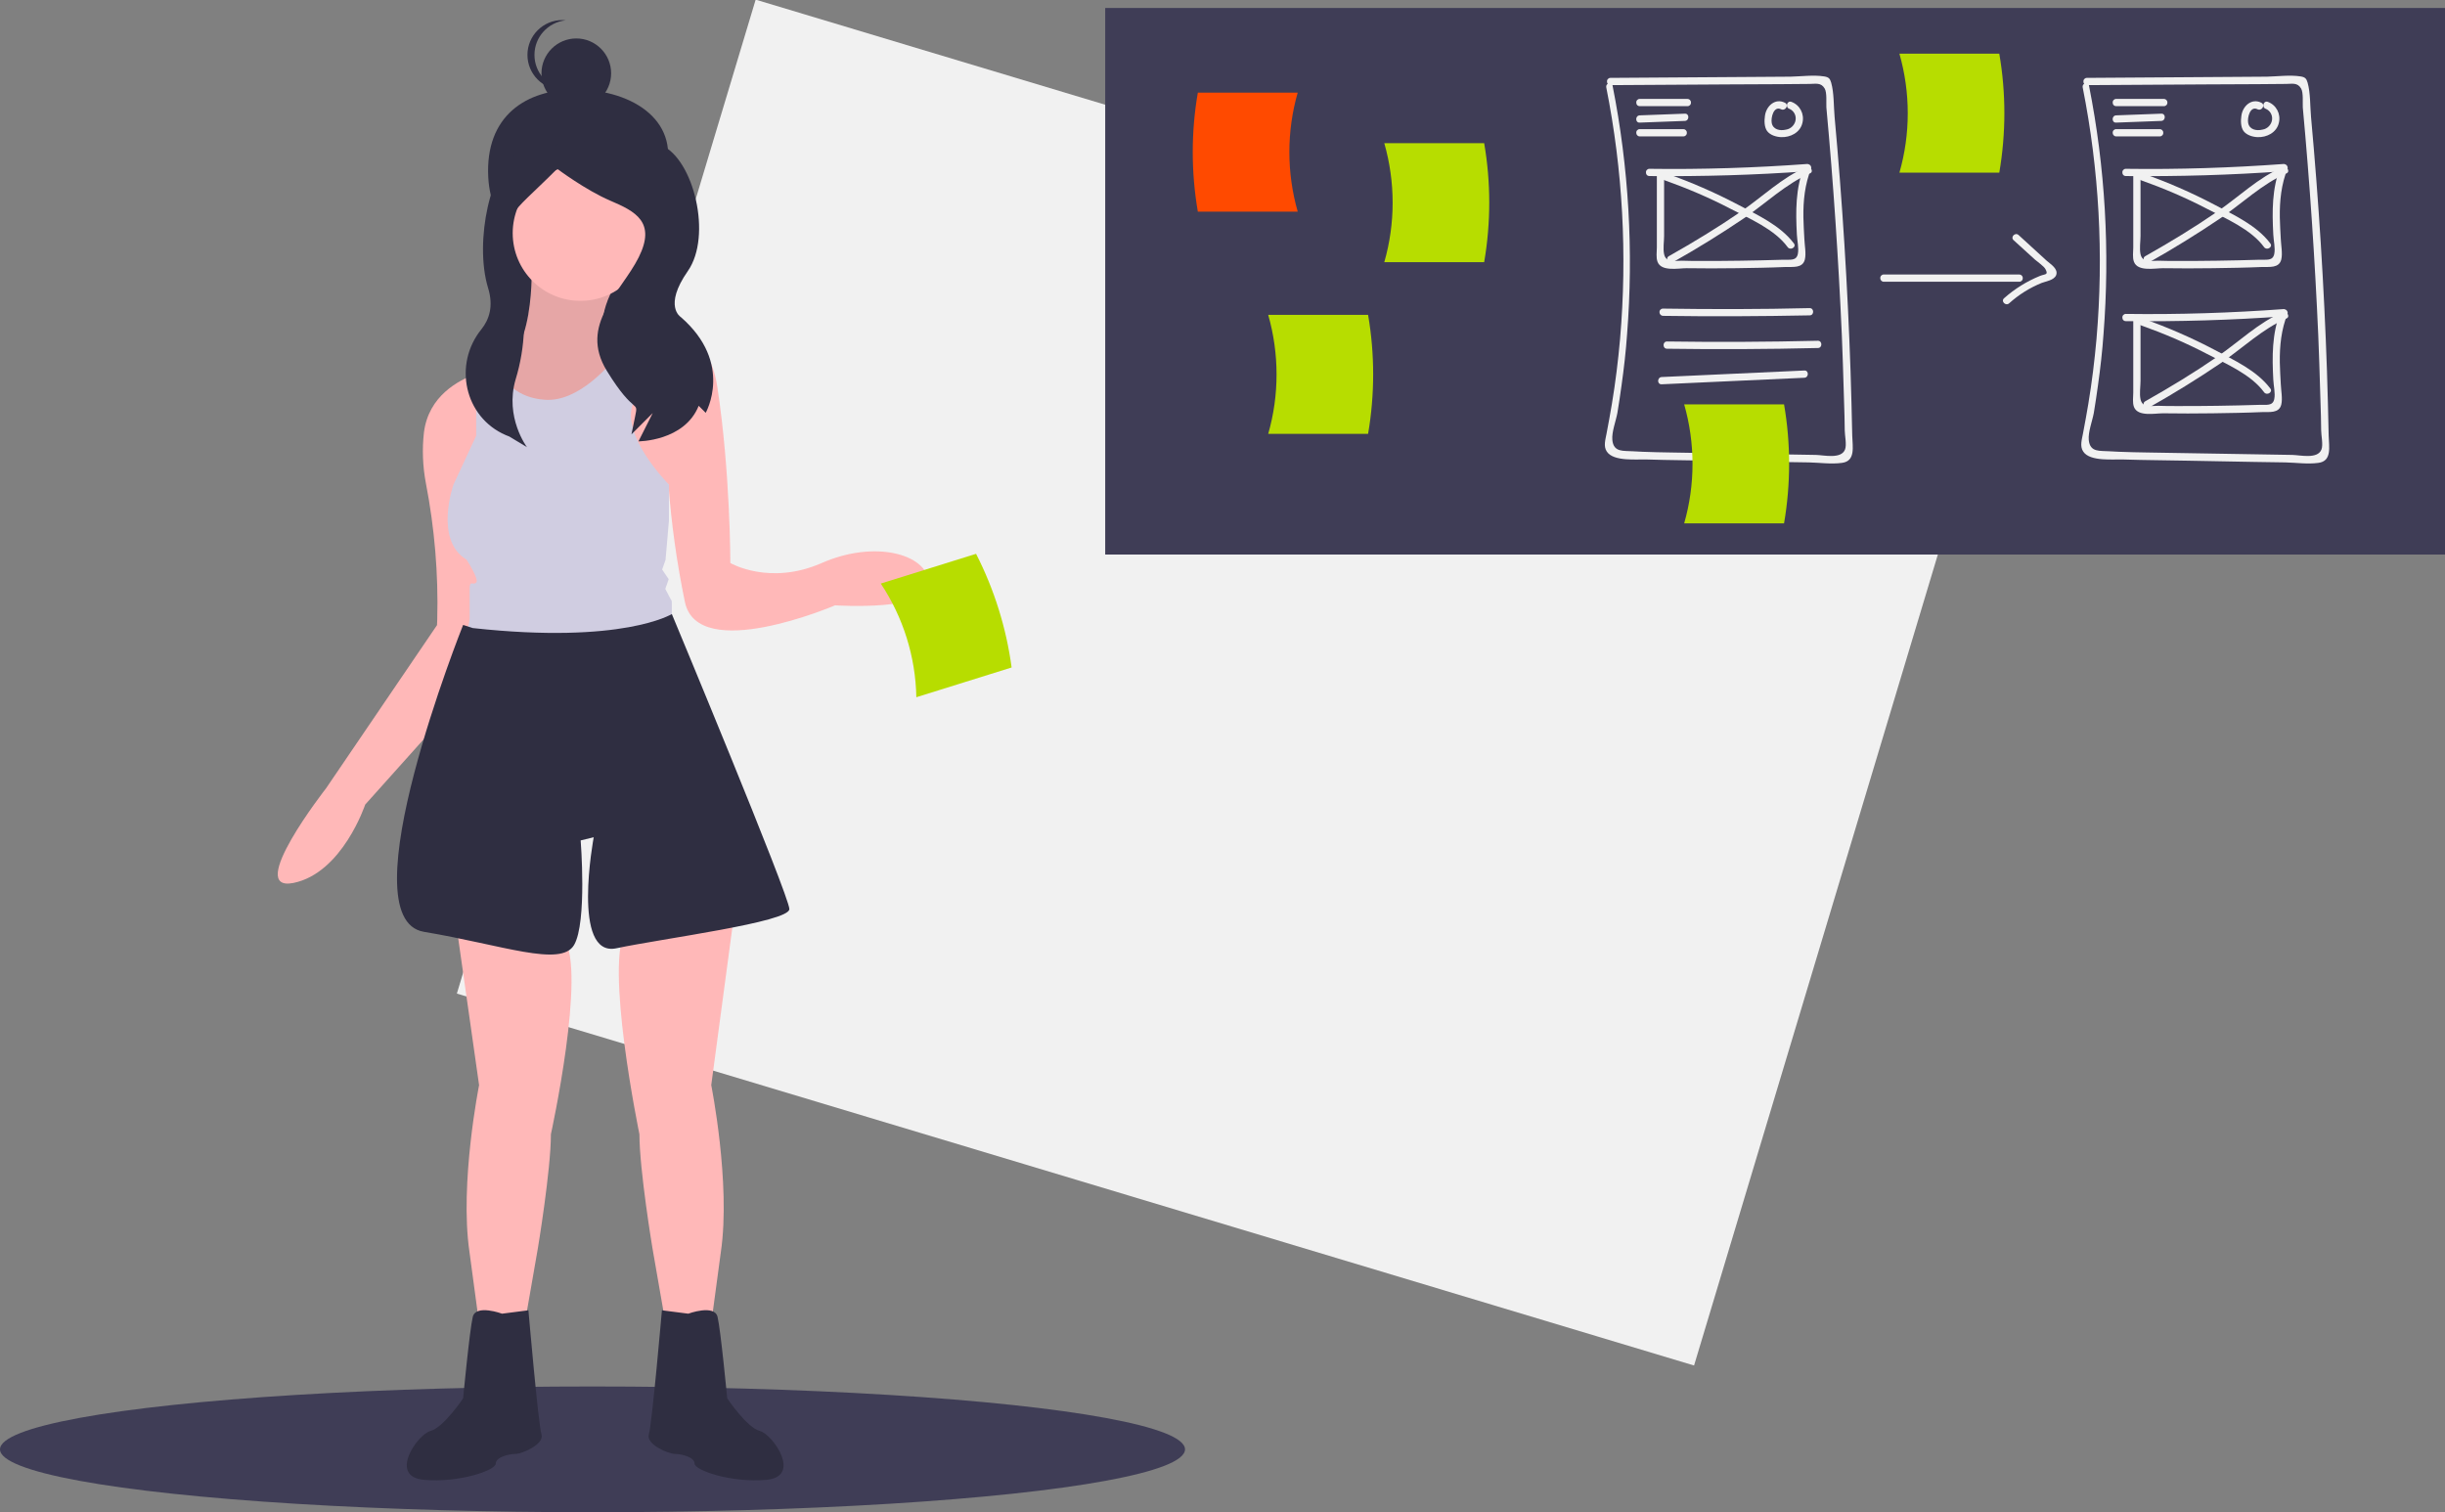 <?xml version="1.0" encoding="utf-8"?>
<!-- Generator: Adobe Illustrator 26.0.3, SVG Export Plug-In . SVG Version: 6.00 Build 0)  -->
<svg version="1.1" id="fad3e099-5c23-49df-a3ba-c61a9948a26d"
	 xmlns="http://www.w3.org/2000/svg" xmlns:xlink="http://www.w3.org/1999/xlink" x="0px" y="0px" viewBox="0 0 1011 625.3"
	 style="enable-background:new 0 0 1011 625.3;" xml:space="preserve">
<rect x="0" y="0" width="1011" height="625.3" fill="#808080" stroke="none"/>
<style type="text/css">
	.st0{fill:#F1F1F1;}
	.st1{fill:#3F3D56;}
	.st2{fill:#2F2E41;}
	.st3{fill:#FFB8B8;}
	.st4{opacity:0.1;enable-background:new    ;}
	.st5{fill:#D0CDE1;}
	.st6{fill:#B7DD00;}
	.st7{fill:#FF4A00;}
</style>
<rect x="291.7" y="15.2" transform="matrix(0.288 -0.958 0.958 0.288 90.342 685.907)" class="st0" width="429" height="534"/>
<ellipse class="st1" cx="245" cy="599.3" rx="245" ry="26"/>
<rect x="208.3" y="68.6" class="st2" width="59.5" height="86.7"/>
<path class="st3" d="M219.8,108.5c0,0,2.2,42.8-17.5,44.5c-13.8,1.2,27,39.1,27,39.1l35.1-48.6c0,0-26.3,2.7-9.4-27L219.8,108.5z"/>
<path class="st4" d="M264.3,143.6L253.2,159l-24,33.2c0,0-20-18.6-27.3-30.2c-2.7-4.4-3.6-7.7-1-8.7c0,0,0,0,0,0
	c0.4-0.1,0.8-0.2,1.2-0.3c0,0,0,0,0.1,0c1.2-0.1,2.3-0.4,3.4-0.8c16.2-6,14.2-43.8,14.2-43.8l35.1,8.1c-11.2,19.8-3.3,25.2,3.3,26.6
	c1.4,0.3,2.9,0.5,4.4,0.5C263.6,143.7,264.3,143.6,264.3,143.6z"/>
<path class="st2" d="M274.6,73.4c-6.4,19-16.3,36.4-36.4,36.4S203,93.5,201.9,73.4c-1.4-25.6,15.8-36.5,36.4-36.4
	C262.5,37.2,282.3,50.8,274.6,73.4z"/>
<path class="st3" d="M188.7,382.6l9.4,66.1c0,0-8.1,40.5-4,68.8l4,29.7h18.9l5.4-31c0,0,5.4-32.4,5.4-47.2c0,0,14.8-67.5,5.4-81
	L188.7,382.6z"/>
<path class="st3" d="M303.5,378.5l-9.4,70.2c0,0,8.1,40.5,4,68.8l-4,29.7h-18.9l-5.4-31c0,0-5.4-32.4-5.4-47.2c0,0-14.8-71.5-5.4-85
	L303.5,378.5z"/>
<path class="st2" d="M284.6,543.2c0,0,10.8-4,12.1,1.3s4,33.7,4,33.7s8.1,12.1,13.5,13.5s17.5,18.9,2.7,20.2s-29.7-4-29.7-6.7
	s-5.4-4-8.1-4s-12.1-4-10.8-8.1s5.4-51.3,5.4-51.3L284.6,543.2z"/>
<path class="st2" d="M207.6,543.2c0,0-10.8-4-12.1,1.3s-4,33.7-4,33.7s-8.1,12.1-13.5,13.5s-17.5,18.9-2.7,20.2s29.7-4,29.7-6.7
	s5.4-4,8.1-4s12.1-4,10.8-8.1s-5.4-51.3-5.4-51.3L207.6,543.2z"/>
<circle class="st3" cx="240" cy="96.4" r="28"/>
<path class="st3" d="M345.3,250.3c0,0-56.7,24.3-62.1-1.4c-3.3-16-5.6-32.3-6.8-48.6c0,0,0,0,0,0c-0.8-0.5-28.7-17.6-23.2-41.3
	c1.3-5.1,3.7-9.9,7-14c0,0,0.8-0.5,2.2-1.3c1.7-0.9,3.4-1.7,5.1-2.3c9.5-3.6,25.4-5.7,29.1,18.5c5.4,35.1,5.4,72.9,5.4,72.9
	s16.2,9.5,37.8,0s43.2-4,44.5,8.1C385.8,253,345.3,250.3,345.3,250.3z"/>
<path class="st3" d="M202.2,153.1l-0.3,9l-3.2,101.1l-0.5,16.8l-47.2,52.7c0,0-9.4,28.3-29.7,32.4c-20.2,4,13.5-39.1,13.5-39.1
	l45.9-67.5l0.1-2.3c0.5-18.9-1.1-37.8-4.7-56.4c-1.3-6.9-1.6-14-0.8-21c1.9-15.1,14.3-21.6,21.6-24.2c1.3-0.5,2.7-0.9,4.1-1.2
	c0,0,0,0,0,0C201.6,153.2,202,153.1,202.2,153.1C202.2,153.1,202.2,153.1,202.2,153.1z"/>
<path class="st5" d="M277.8,250.3v5.4c-19.7,24.1-63.2,12.7-79.1,7.5c-3.7-1.2-5.9-2.1-5.9-2.1c0.8-1.7,1.3-3.5,1.4-5.4v-12.1
	c0-4,1.3-1.4,2.7-2.7s-4-9.5-4-9.5c-13.5-8.1-5.4-31-5.4-31l9.4-20.2v-25.5c1.3-0.5,2.7-0.9,4.1-1.2c0,0,0,0,0,0
	c0.4-0.1,0.8-0.2,1.2-0.3c0,0,0,0,0.1,0c1.2-0.1,2.3-0.4,3.4-0.8c2.5,5.2,8,12.1,19.6,12.9c13.8,1,26.9-13.9,33-22
	c1.4,0.3,2.9,0.5,4.4,0.5c1.7-0.9,3.4-1.7,5.1-2.3l-6,25.2c-5.3,13.3,14.2,33,14.8,33.7c0,0,0,0,0,0v14.9l-1.4,16.2l-1.4,4l2.7,4
	l-1.4,4l1.4,2.7C277.8,248.9,277.8,247.6,277.8,250.3z"/>
<path class="st2" d="M195.5,259.7l-4-1.3c0,0-48.6,121.5-16.2,126.9s56.7,14.8,62.1,5.4s2.7-43.2,2.7-43.2l5.4-1.3
	c0,0-9.4,49.9,9.4,45.9s71.5-10.8,71.5-16.2s-48.6-122-48.6-122S257.6,266.5,195.5,259.7z"/>
<circle class="st2" cx="238.3" cy="30.3" r="14.4"/>
<path class="st2" d="M221,22.7c0-7.4,5.6-13.5,12.9-14.3c-0.5,0-1-0.1-1.4-0.1c-7.9,0-14.4,6.4-14.4,14.4c0,7.9,6.4,14.4,14.4,14.4
	c0.5,0,1,0,1.4-0.1C226.6,36.2,221,30.1,221,22.7z"/>
<path class="st2" d="M226.7,60.4c0,0-0.3-1.7-12,2.7s-18.7,36.8-12.9,55.9c2.4,7.7,0.4,13.2-2.7,17.1c-11.8,14.5-7.1,36.4,10,43.8
	c0.5,0.2,1,0.4,1.5,0.6l7.3,4.4c0,0-9.3-12.3-4.7-28c4.1-13.4,4.6-27.6,1.5-41.3c-0.5-2.3-1.1-4.7-1.8-7.1
	c-5.9-20.5-3-18.1,17.5-38.7c0,0,11.7,8.8,22,13.2s19,8.8,11.7,23.4s-24.9,27.8-13.2,46.9s13.2,11.7,11.7,19l0,0l-1.5,7.3l8.8-8.8
	l-5.9,11.7c0,0,19,0,24.9-14.7l2.9,2.9c0,0,11.7-20.5-10.3-39.6c0,0-7.3-4.4,2.9-19s2.4-46.2-10.8-52S226.7,60.4,226.7,60.4z"/>
<path class="st6" d="M378.9,288.3l39.4-12.3c-2.2-16.4-7.2-32.3-14.7-47l-39.4,12.3C373.5,255.3,378.6,271.6,378.9,288.3z"/>
<rect x="457" y="3.3" class="st1" width="554" height="226"/>
<path class="st7" d="M536.6,87.5h-41.3c-2.8-16.3-2.8-33,0-49.2h41.3C532,54.3,532,71.4,536.6,87.5z"/>
<path class="st6" d="M572.4,108.4h41.3c2.8-16.3,2.8-33,0-49.2h-41.3C577,75.3,577,92.4,572.4,108.4z"/>
<path class="st0" d="M664.2,36.2c6.8,34.2,8.7,69.1,5.7,103.9c-0.8,9-1.9,18-3.4,27c-0.7,4.1-1.4,8.1-2.2,12.2
	c-0.4,2.3-1.4,5.2,0.1,7.4c2.8,4.3,12.6,3.1,16.9,3.3c8.9,0.3,17.9,0.3,26.8,0.5l26.9,0.5l13,0.2c4.4,0.1,9.2,0.8,13.6,0.2
	c5.8-0.7,4.4-6.8,4.3-11.3c-0.2-8.9-0.4-17.7-0.7-26.6c-1.2-35.1-3.4-70.2-6.6-105.2c-0.4-4.5-0.2-9.8-1.4-14.1
	c-0.5-1.7-1-2.3-2.9-2.6c-4.3-0.7-9.5,0-13.9,0.1l-14.7,0.1l-59.8,0.4c-0.8,0-1.5,0.7-1.4,1.6c0,0.8,0.7,1.4,1.4,1.4l49-0.3
	l21.6-0.1l11.8-0.1c2.4,0,4.7-0.7,6.2,1.9c1,1.7,0.6,5.9,0.7,7.8c2.9,31.4,5,62.8,6.4,94.3c0.3,7.9,0.6,15.8,0.8,23.6
	c0.1,3.3,0.2,6.6,0.3,9.8c0,2,0.1,3.9,0.1,5.9c0,2,0.9,6,0.1,7.9c-1.6,4-8.6,2.3-12,2.2l-12-0.2l-23.9-0.4l-23.9-0.4
	c-4-0.1-7.9-0.1-11.9-0.3c-1.3-0.1-2.6-0.1-3.9-0.2c-3.9-0.3-8.1,0.6-8.6-4.7c-0.3-3.3,1.5-7.9,2.1-11.2c0.6-3.8,1.2-7.5,1.7-11.3
	c1-7.1,1.8-14.1,2.3-21.2c2.7-34.4,0.7-69-6-102.8C666.7,33.5,663.8,34.3,664.2,36.2L664.2,36.2z"/>
<path class="st0" d="M861.2,36.2c6.8,34.2,8.7,69.1,5.7,103.9c-0.8,9-1.9,18-3.4,27c-0.7,4.1-1.4,8.1-2.2,12.2
	c-0.4,2.3-1.4,5.2,0.1,7.4c2.8,4.3,12.6,3.1,16.9,3.3c8.9,0.3,17.9,0.3,26.8,0.5l26.9,0.5l13,0.2c4.4,0.1,9.2,0.8,13.6,0.2
	c5.8-0.7,4.4-6.8,4.3-11.3c-0.2-8.9-0.4-17.7-0.7-26.6c-1.2-35.1-3.4-70.2-6.6-105.2c-0.4-4.5-0.2-9.8-1.4-14.1
	c-0.5-1.7-1-2.3-2.9-2.6c-4.3-0.7-9.5,0-13.9,0.1l-14.7,0.1l-59.8,0.4c-0.8,0-1.5,0.7-1.4,1.6c0,0.8,0.7,1.4,1.4,1.4l49-0.3
	l21.6-0.1l11.8-0.1c2.4,0,4.7-0.7,6.2,1.9c1,1.7,0.6,5.9,0.7,7.8c2.9,31.4,5,62.8,6.4,94.3c0.3,7.9,0.6,15.8,0.8,23.6
	c0.1,3.3,0.2,6.6,0.3,9.8c0,2,0.1,3.9,0.1,5.9c0,2,0.9,6,0.1,7.9c-1.6,4-8.6,2.3-12,2.2l-12-0.2l-23.9-0.4l-23.9-0.4
	c-4-0.1-7.9-0.1-11.9-0.3c-1.3-0.1-2.6-0.1-3.9-0.2c-3.9-0.3-8.1,0.6-8.6-4.7c-0.3-3.3,1.5-7.9,2.1-11.2c0.6-3.8,1.2-7.5,1.7-11.3
	c1-7.1,1.8-14.1,2.3-21.2c2.7-34.4,0.7-69-6-102.8C863.7,33.5,860.8,34.3,861.2,36.2L861.2,36.2z"/>
<path class="st0" d="M678,43.9h19.8c0.8,0,1.5-0.7,1.4-1.6c0-0.8-0.7-1.4-1.4-1.4H678c-0.8,0-1.5,0.7-1.4,1.6
	C676.6,43.3,677.2,43.9,678,43.9z"/>
<path class="st0" d="M678,50.7l18.7-0.7c1.9-0.1,1.9-3.1,0-3L678,47.7C676.1,47.8,676.1,50.8,678,50.7z"/>
<path class="st0" d="M678,56.4h18.1c0.8,0,1.5-0.7,1.4-1.6c0-0.8-0.7-1.4-1.4-1.4H678c-0.8,0-1.5,0.7-1.4,1.6
	C676.6,55.7,677.2,56.4,678,56.4z"/>
<path class="st0" d="M738.1,42.5c-4.1-2.1-7.8,1.4-8.3,5.4c-0.3,2-0.3,4.6,0.9,6.3c1.3,1.7,3.7,2.4,5.7,2.5c3.9,0.2,8-1.9,8.9-5.9
	c0.9-3.6-1-7.4-4.6-8.7c-1.8-0.6-2.6,2.3-0.8,2.9c1.7,0.7,2.8,2.5,2.6,4.4c-0.2,2.1-1.9,3.9-4,4.2c-2.5,0.6-5.4,0-5.9-2.8
	c-0.4-2.1,0.8-7.2,3.9-5.6C738.3,46,739.8,43.4,738.1,42.5L738.1,42.5z"/>
<path class="st0" d="M875,43.9h19.8c0.8,0,1.5-0.7,1.4-1.6c0-0.8-0.7-1.4-1.4-1.4H875c-0.8,0-1.5,0.7-1.4,1.6
	C873.6,43.3,874.2,43.9,875,43.9z"/>
<path class="st0" d="M875,50.7l18.7-0.7c1.9-0.1,1.9-3.1,0-3L875,47.7C873.1,47.8,873.1,50.8,875,50.7z"/>
<path class="st0" d="M875,56.4h18.1c0.8,0,1.5-0.7,1.4-1.6c0-0.8-0.7-1.4-1.4-1.4H875c-0.8,0-1.5,0.7-1.4,1.6
	C873.6,55.7,874.2,56.4,875,56.4z"/>
<path class="st0" d="M935.1,42.5c-4.1-2.1-7.8,1.4-8.3,5.4c-0.3,2-0.3,4.6,0.9,6.3c1.3,1.7,3.7,2.4,5.7,2.5c3.9,0.2,8-1.9,8.9-5.9
	c0.9-3.6-1-7.4-4.6-8.7c-1.8-0.6-2.6,2.3-0.8,2.9c1.7,0.7,2.8,2.5,2.6,4.4c-0.2,2.1-1.9,3.9-4,4.2c-2.5,0.6-5.4,0-5.9-2.8
	c-0.4-2.1,0.8-7.2,3.9-5.6C935.3,46,936.8,43.4,935.1,42.5L935.1,42.5z"/>
<path class="st0" d="M682,72.8c21.8,0.2,43.6-0.4,65.4-2l-1.4-1.9c-3.6,9-3.5,18.6-3,28.1c0.1,2.4,0.9,5.6,0.4,8
	c-0.6,3-3.3,2.3-6,2.4c-5.9,0.2-11.7,0.3-17.6,0.4c-5.5,0.1-11.1,0.1-16.6,0.1c-2.6,0-5.2,0-7.8-0.1c-3.1,0-6.5,0.9-7.3-2.7
	c-0.5-2.3,0-5.3,0-7.6l0-8.5l0-17.1c0-0.8-0.7-1.5-1.6-1.4c-0.8,0-1.4,0.7-1.4,1.4l0,20.9l0,9.5c0,1.9-0.4,4.2,0.3,6
	c1.6,4.1,8.6,2.6,12,2.6c6.8,0.1,13.7,0.1,20.5,0c6.8-0.1,13.7-0.2,20.5-0.5c2.9-0.1,7,0.6,7.9-3.1c0.6-2.5-0.1-5.9-0.2-8.5
	c-0.2-3-0.3-5.9-0.4-8.9c-0.1-6.9,0.6-13.7,3.2-20.2c0.2-0.8-0.3-1.6-1.1-1.8c-0.1,0-0.3-0.1-0.4-0.1c-21.8,1.6-43.6,2.3-65.4,2
	c-0.8,0-1.5,0.7-1.4,1.6C680.6,72.2,681.2,72.8,682,72.8L682,72.8z"/>
<path class="st0" d="M688.2,74.5c9.3,3.3,18.5,7.2,27.3,11.8c7.9,4.1,18.3,8.5,23.7,15.9c1.1,1.5,3.7,0,2.6-1.5
	c-5.6-7.5-15.1-11.8-23.2-16.1c-9.5-5-19.4-9.3-29.6-12.9C687.2,70.9,686.4,73.8,688.2,74.5L688.2,74.5z"/>
<path class="st0" d="M746.9,69.1c-9.9,4.2-18.3,12.4-27.2,18.5c-9.6,6.6-19.5,12.6-29.6,18.3c-1.7,0.9-0.2,3.5,1.5,2.6
	c10.1-5.7,20-11.8,29.6-18.3c8.9-6.1,17.3-14.2,27.2-18.5C750.2,71,748.6,68.4,746.9,69.1L746.9,69.1z"/>
<path class="st0" d="M879,72.8c21.8,0.2,43.6-0.4,65.4-2l-1.4-1.9c-3.6,9-3.5,18.6-3,28.1c0.1,2.4,0.9,5.6,0.4,8
	c-0.6,3-3.3,2.3-6,2.4c-5.9,0.2-11.7,0.3-17.6,0.4c-5.5,0.1-11.1,0.1-16.6,0.1c-2.6,0-5.2,0-7.8-0.1c-3.1,0-6.5,0.9-7.3-2.7
	c-0.5-2.3,0-5.3,0-7.6l0-8.5l0-17.1c0-0.8-0.7-1.5-1.6-1.4c-0.8,0-1.4,0.7-1.4,1.4l0,20.9l0,9.5c0,1.9-0.4,4.2,0.3,6
	c1.6,4.1,8.6,2.6,12,2.6c6.8,0.1,13.7,0.1,20.5,0c6.8-0.1,13.7-0.2,20.5-0.5c2.9-0.1,7,0.6,7.9-3.1c0.6-2.5-0.1-5.9-0.2-8.5
	c-0.2-3-0.3-5.9-0.4-8.9c-0.1-6.9,0.6-13.7,3.2-20.2c0.2-0.8-0.3-1.6-1.1-1.8c-0.1,0-0.3-0.1-0.4-0.1c-21.8,1.6-43.6,2.3-65.4,2
	c-0.8,0-1.5,0.7-1.4,1.6C877.6,72.2,878.2,72.8,879,72.8L879,72.8z"/>
<path class="st0" d="M885.2,74.5c9.3,3.3,18.5,7.2,27.3,11.8c7.9,4.1,18.3,8.5,23.7,15.9c1.1,1.5,3.7,0,2.6-1.5
	c-5.6-7.5-15.1-11.8-23.2-16.1c-9.5-5-19.4-9.3-29.6-12.9C884.2,70.9,883.4,73.8,885.2,74.5L885.2,74.5z"/>
<path class="st0" d="M943.9,69.1c-9.9,4.2-18.3,12.4-27.2,18.5c-9.6,6.6-19.5,12.6-29.6,18.3c-1.7,0.9-0.2,3.5,1.5,2.6
	c10.1-5.7,20-11.8,29.6-18.3c8.9-6.1,17.3-14.2,27.2-18.5C947.2,71,945.6,68.4,943.9,69.1L943.9,69.1z"/>
<path class="st0" d="M879,132.8c21.8,0.2,43.6-0.4,65.4-2l-1.4-1.9c-3.6,9-3.5,18.6-3,28.1c0.1,2.4,0.9,5.6,0.4,8
	c-0.6,3-3.3,2.3-6,2.4c-5.9,0.2-11.7,0.3-17.6,0.4c-5.5,0.1-11.1,0.1-16.6,0.1c-2.6,0-5.2,0-7.8-0.1c-3.1,0-6.5,0.9-7.3-2.7
	c-0.5-2.3,0-5.3,0-7.6l0-8.5l0-17.1c0-0.8-0.7-1.5-1.6-1.4c-0.8,0-1.4,0.7-1.4,1.4l0,20.9l0,9.5c0,1.9-0.4,4.2,0.3,6
	c1.6,4.1,8.6,2.6,12,2.6c6.8,0.1,13.7,0.1,20.5,0c6.8-0.1,13.7-0.2,20.5-0.5c2.9-0.1,7,0.6,7.9-3.1c0.6-2.5-0.1-5.9-0.2-8.5
	c-0.2-3-0.3-5.9-0.4-8.9c-0.1-6.9,0.6-13.7,3.2-20.2c0.2-0.8-0.3-1.6-1.1-1.8c-0.1,0-0.3-0.1-0.4-0.1c-21.8,1.6-43.6,2.3-65.4,2
	c-0.8,0-1.5,0.7-1.4,1.6C877.6,132.2,878.2,132.8,879,132.8L879,132.8z"/>
<path class="st0" d="M885.2,134.5c9.3,3.3,18.5,7.2,27.3,11.8c7.9,4.1,18.3,8.5,23.7,15.9c1.1,1.5,3.7,0,2.6-1.5
	c-5.6-7.5-15.1-11.8-23.2-16.1c-9.5-5-19.4-9.3-29.6-12.9C884.2,130.9,883.4,133.8,885.2,134.5z"/>
<path class="st0" d="M943.9,129.1c-9.9,4.2-18.3,12.4-27.2,18.5c-9.6,6.6-19.5,12.6-29.6,18.3c-1.7,0.9-0.2,3.5,1.5,2.6
	c10.1-5.7,20-11.8,29.6-18.3c8.9-6.1,17.3-14.2,27.2-18.5C947.2,131,945.6,128.4,943.9,129.1z"/>
<path class="st0" d="M687.6,130.6c20.2,0.3,40.4,0.2,60.7-0.2c1.9,0,1.9-3,0-3c-20.2,0.5-40.4,0.5-60.7,0.2c-0.8,0-1.5,0.7-1.4,1.6
	C686.2,129.9,686.9,130.6,687.6,130.6z"/>
<path class="st0" d="M689.3,144.2c20.8,0.3,41.6,0.2,62.4-0.3c1.9,0,1.9-3,0-3c-20.8,0.5-41.6,0.6-62.4,0.3
	C687.4,141.2,687.4,144.2,689.3,144.2z"/>
<path class="st0" d="M687.1,158.9l59-2.7c1.9-0.1,1.9-3.1,0-3l-59,2.7C685.2,156,685.1,159,687.1,158.9z"/>
<path class="st0" d="M778.9,116.5H835c0.8,0,1.5-0.7,1.4-1.6c0-0.8-0.7-1.4-1.4-1.4h-56.1c-0.8,0-1.5,0.7-1.4,1.6
	C777.5,115.8,778.1,116.5,778.9,116.5z"/>
<path class="st0" d="M832.6,99.3l8.8,8c1,0.9,3.8,2.8,4.4,4c1.3,2.5-0.1,1.9-2.3,2.8c-5.4,2.2-10.4,5.3-14.8,9.2
	c-1.5,1.3,0.7,3.4,2.1,2.1c4-3.6,8.5-6.4,13.4-8.4c1.8-0.7,5.1-1.1,6-3.2c1-2.6-2.2-4.5-3.8-5.9l-11.7-10.7
	C833.3,95.9,831.2,98,832.6,99.3L832.6,99.3z"/>
<path class="st6" d="M696.4,216.4h41.3c2.8-16.3,2.8-33,0-49.2h-41.3C701,183.3,701,200.4,696.4,216.4z"/>
<path class="st6" d="M524.4,179.4h41.3c2.8-16.3,2.8-33,0-49.2h-41.3C529,146.3,529,163.4,524.4,179.4z"/>
<path class="st6" d="M785.4,71.4h41.3c2.8-16.3,2.8-33,0-49.2h-41.3C790,38.3,790,55.4,785.4,71.4z"/>
</svg>
